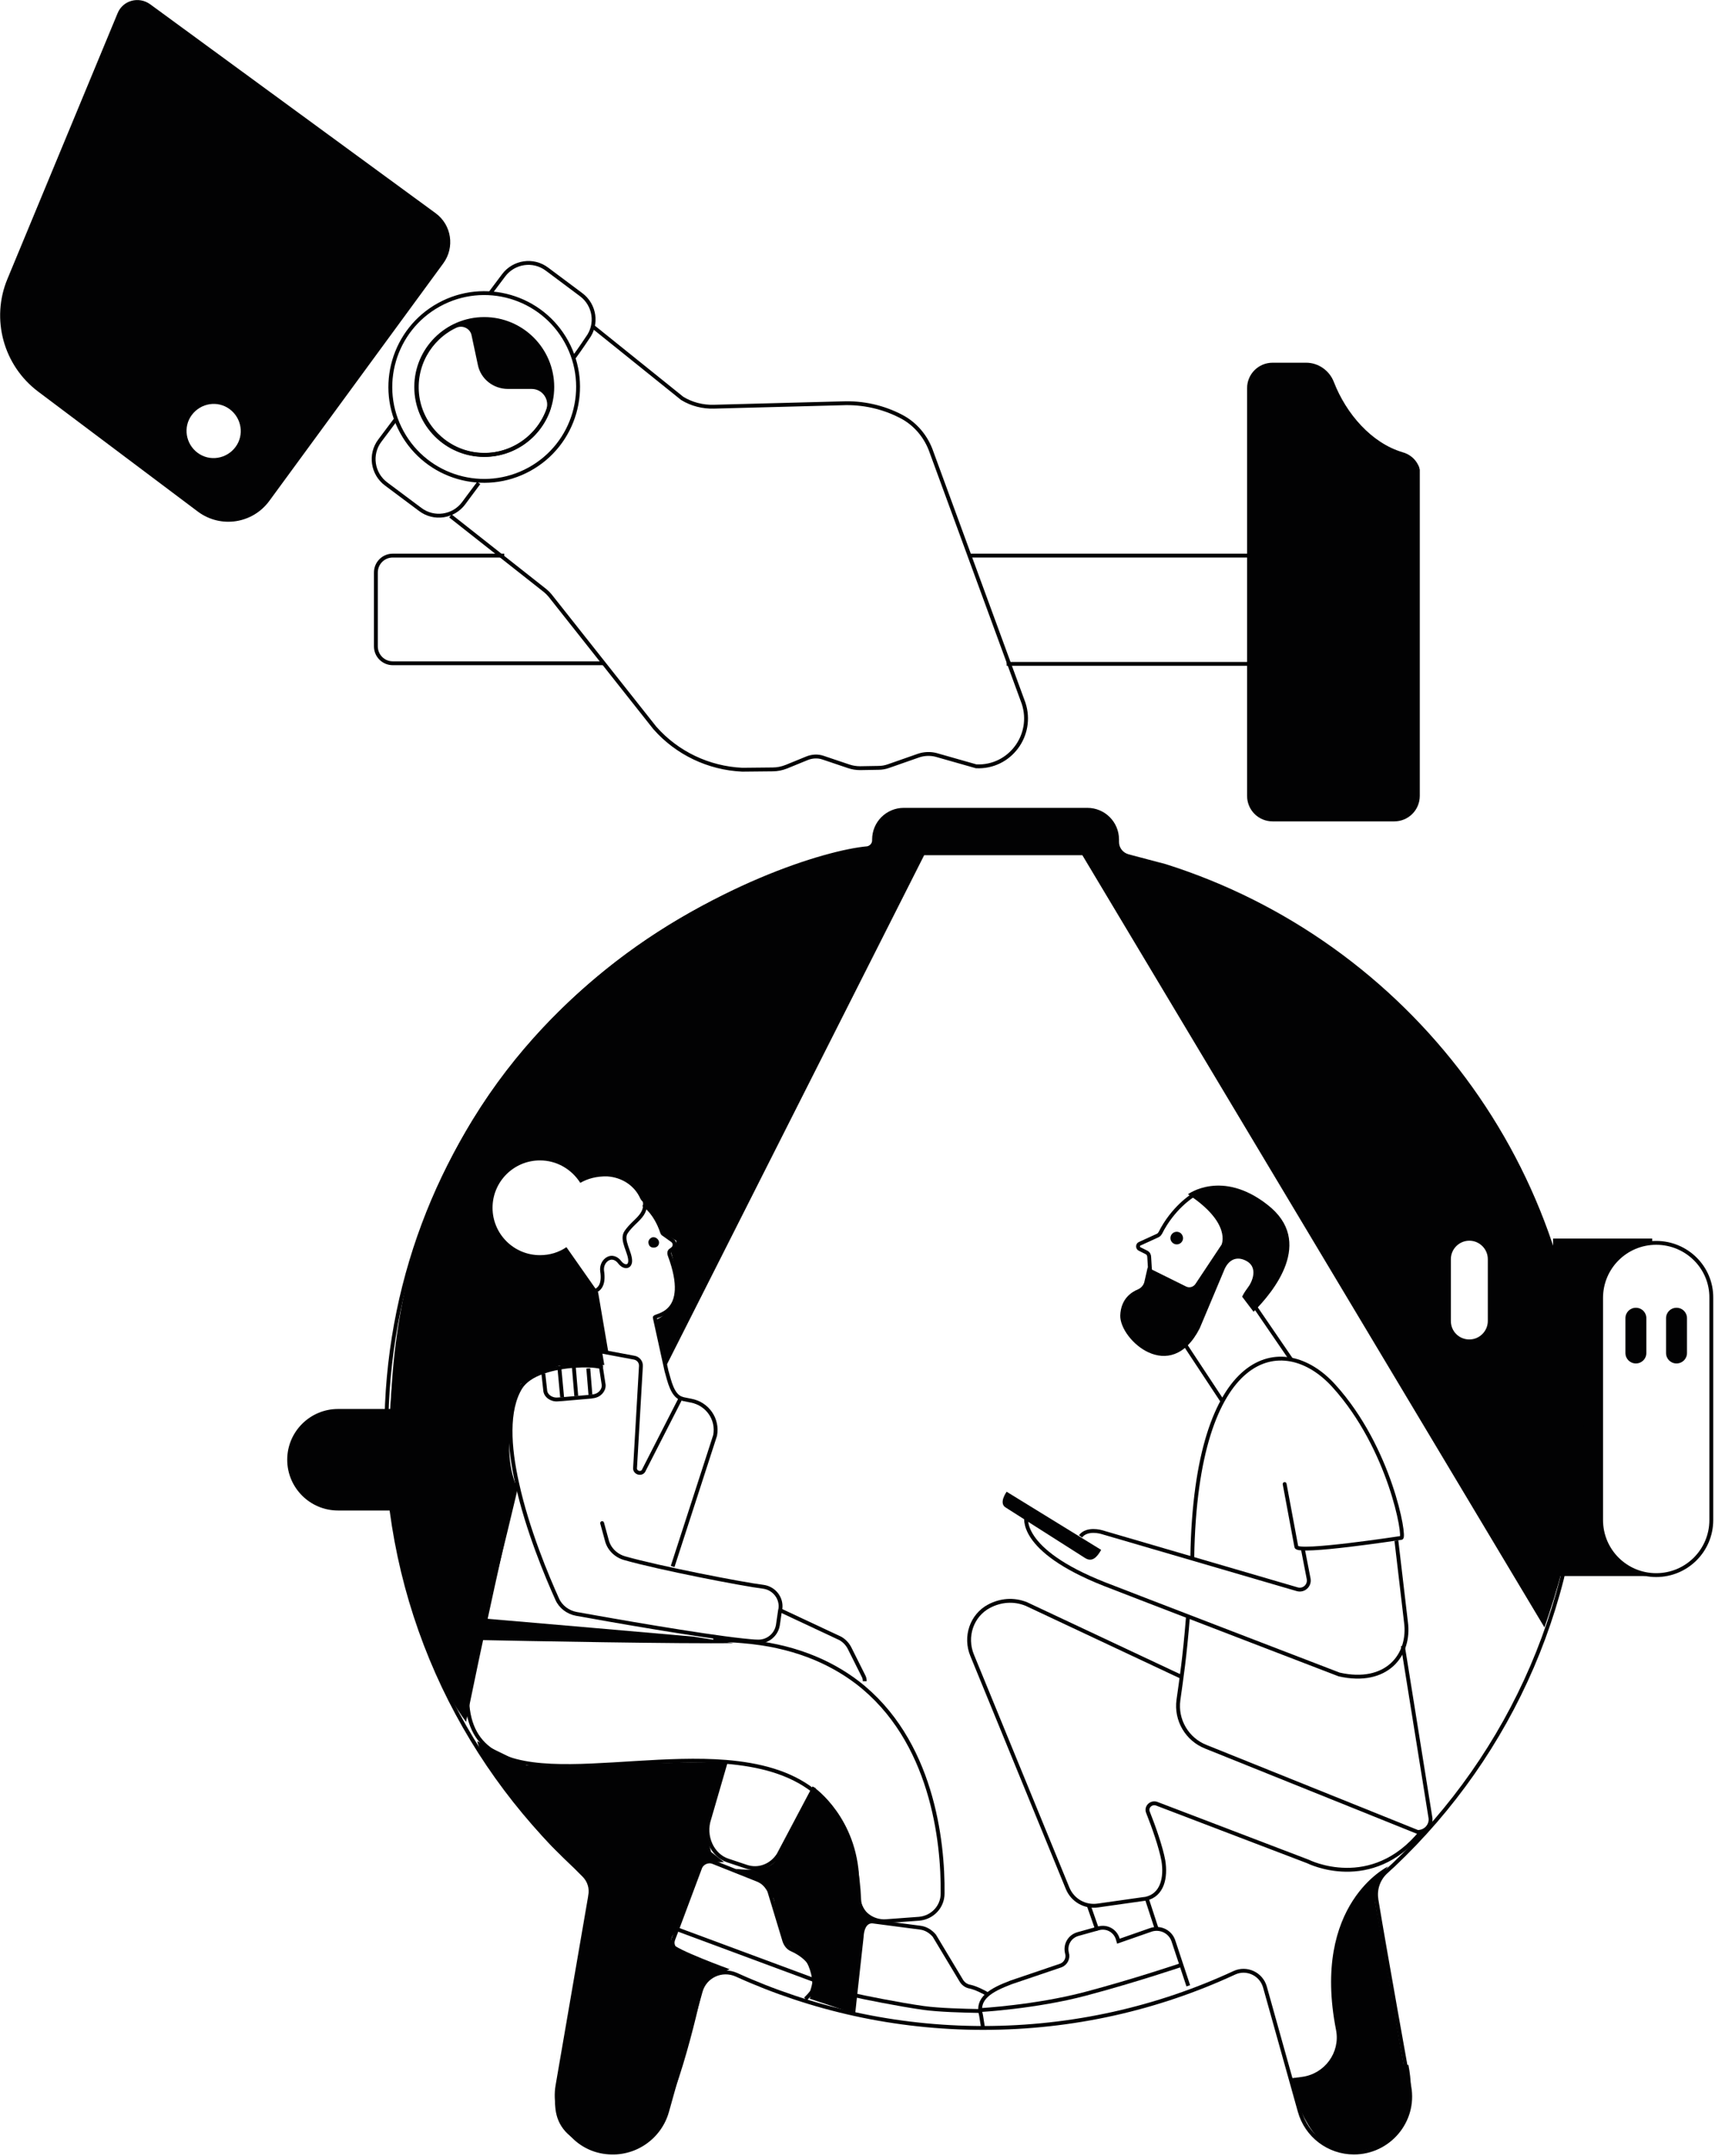 <svg width="444" height="558" viewBox="0 0 444 558" fill="none" xmlns="http://www.w3.org/2000/svg">
<path d="M225.947 219.521C154.457 233.057 100.023 295.004 100.023 370.408C100.023 414.917 118.832 454.968 148.958 483.154C149.436 483.632 150.313 484.508 151.19 485.384C152.545 486.737 153.182 488.728 152.784 490.639L152.704 491.196L144.336 539.766C142.901 548.127 148.56 556.169 157.008 557.045C164.181 557.841 170.796 553.302 172.708 546.455L181.396 515.402C182.511 511.42 186.895 509.43 190.641 511.102C210.087 519.94 231.765 524.877 254.559 524.877C277.751 524.877 299.748 519.781 319.513 510.624C322.701 509.111 326.526 510.863 327.483 514.287L336.489 546.455C338.242 552.745 343.98 557.124 350.516 557.124C359.522 557.124 366.455 549.003 364.861 540.085C364.861 540.085 358.406 504.254 356.334 491.594V491.515C355.935 488.887 356.892 486.26 358.804 484.508C359.522 483.871 360.239 483.154 360.797 482.676C391.162 453.932 409.891 413.006 409.094 367.7C407.739 294.128 354.979 234.889 285.96 220.477" stroke="#020203" stroke-miterlimit="10"/>
<path d="M250.734 143.8H326.528V171.827H260.617" stroke="#020203" stroke-miterlimit="10"/>
<path d="M130.547 143.8H101.696C99.225 143.8 97.312 145.79 97.312 148.179V167.289C97.312 169.757 99.305 171.668 101.696 171.668H156.21" stroke="#020203" stroke-miterlimit="10"/>
<path d="M30.446 3.424L1.914 72.218C-2.389 82.569 0.878 94.592 9.884 101.36L51.327 132.493C57.225 136.793 65.434 135.519 69.738 129.627L114.767 68.157C117.796 64.017 116.919 58.205 112.775 55.179L38.894 1.115C35.946 -1.035 31.801 0.08 30.446 3.424ZM51.168 117.205C48.06 114.896 47.342 110.517 49.654 107.412C51.965 104.306 56.348 103.59 59.457 105.899C62.565 108.208 63.282 112.587 60.971 115.693C58.66 118.798 54.276 119.515 51.168 117.205Z" fill="#020203"/>
<path d="M116.602 133.528L141.149 152.876C141.627 153.275 142.025 153.673 142.424 154.15L169.521 188.388C175.26 194.918 183.469 198.819 192.156 199.217L200.046 199.138C201.241 199.138 202.437 198.899 203.632 198.421L208.892 196.271C210.247 195.714 211.762 195.634 213.116 196.112L219.731 198.341C220.688 198.66 221.644 198.819 222.68 198.819L227.382 198.739C228.339 198.739 229.215 198.58 230.092 198.262L237.823 195.555C239.257 195.077 240.851 194.997 242.366 195.395L252.727 198.341C261.414 198.739 267.71 190.299 265 182.019L241.17 117.046C239.815 113.065 237.026 109.721 233.36 107.81C228.658 105.341 223.318 104.147 217.978 104.386L184.823 105.262C181.954 105.341 179.085 104.625 176.615 103.112L153.343 84.4" stroke="#020203" stroke-miterlimit="10"/>
<path d="M367.172 120.391C366.375 118.718 364.86 117.524 363.107 117.046C355.058 114.658 348.522 107.093 345.334 98.892C344.219 95.946 341.349 93.876 338.161 93.876H329.474C325.808 93.876 322.859 96.822 322.859 100.485V205.986C322.859 209.648 325.808 212.594 329.474 212.594H360.955C364.621 212.594 367.57 209.648 367.57 205.986V128.273V121.585C367.491 121.266 367.411 120.789 367.172 120.391Z" fill="#020203"/>
<path d="M126.801 76.04C129.032 73.094 130.387 71.262 130.387 71.262C133.017 67.759 138.038 66.963 141.625 69.67L150.471 76.279C153.978 78.906 154.775 83.922 152.065 87.506C152.065 87.506 150.392 90.053 148.638 92.442" stroke="#020203" stroke-miterlimit="10"/>
<path d="M123.933 125.008C121.542 128.193 120.028 130.263 120.028 130.263C117.398 133.767 112.377 134.563 108.791 131.856L99.944 125.247C96.437 122.619 95.64 117.603 98.35 114.02C98.35 114.02 100.024 111.791 102.654 108.287" stroke="#020203" stroke-miterlimit="10"/>
<path d="M137.042 121.457C148.809 115 153.116 100.231 146.662 88.47C140.208 76.709 125.437 72.409 113.669 78.867C101.902 85.324 97.595 100.093 104.049 111.854C110.503 123.615 125.275 127.915 137.042 121.457Z" stroke="#020203" stroke-miterlimit="10"/>
<path d="M125.367 117.763C135.095 117.763 142.981 109.885 142.981 100.166C142.981 90.448 135.095 82.569 125.367 82.569C115.64 82.569 107.754 90.448 107.754 100.166C107.754 109.885 115.64 117.763 125.367 117.763Z" stroke="#020203" stroke-miterlimit="10"/>
<path d="M131.504 100.166H137.641C140.829 100.166 142.981 103.351 141.865 106.297C139.076 113.702 131.345 118.798 122.817 117.524C115.246 116.409 109.189 110.278 108.073 102.714C106.957 94.831 111.181 87.585 117.876 84.4C119.868 83.445 122.179 84.639 122.578 86.71L124.172 94.194C124.809 97.698 127.918 100.166 131.504 100.166Z" stroke="#020203" stroke-miterlimit="10"/>
<path d="M130.306 83.286C120.982 80.579 111.258 85.914 108.549 95.23C105.839 104.546 111.179 114.26 120.503 116.967C129.828 119.674 139.551 114.339 142.261 105.023C144.971 95.787 139.631 85.993 130.306 83.286ZM141.783 106.297C138.993 113.702 131.263 118.798 122.735 117.524C115.164 116.41 109.107 110.279 107.991 102.714C106.875 94.832 111.099 87.586 117.794 84.401C119.786 83.445 122.097 84.64 122.496 86.71L124.09 94.195C124.807 97.698 127.915 100.166 131.422 100.166H137.559C140.747 100.166 142.899 103.351 141.783 106.297Z" fill="#020203"/>
<path d="M370.199 313.078C374.249 313.078 377.532 309.799 377.532 305.753C377.532 301.707 374.249 298.428 370.199 298.428C366.15 298.428 362.867 301.707 362.867 305.753C362.867 309.799 366.15 313.078 370.199 313.078Z" fill="#020203"/>
<path d="M428.778 321.678C420.888 321.678 414.512 328.048 414.512 335.93V393.418C414.512 401.301 420.888 407.671 428.778 407.671C436.668 407.671 443.044 401.301 443.044 393.418V335.93C443.124 328.048 436.668 321.678 428.778 321.678Z" stroke="#020203" stroke-miterlimit="10"/>
<path d="M414.515 393.419V335.931C414.515 328.367 420.333 322.236 427.745 321.678V320.563H402.082V407.91H427.745V407.671C420.333 407.114 414.515 400.983 414.515 393.419Z" fill="#020203"/>
<path d="M423.518 338.479C422.004 338.479 420.809 339.673 420.809 341.186V350.183C420.809 351.696 422.004 352.89 423.518 352.89C425.033 352.89 426.228 351.696 426.228 350.183V341.186C426.228 339.673 425.033 338.479 423.518 338.479Z" fill="#020203"/>
<path d="M434.038 338.479C432.524 338.479 431.328 339.673 431.328 341.186V350.183C431.328 351.696 432.524 352.89 434.038 352.89C435.552 352.89 436.748 351.696 436.748 350.183V341.186C436.748 339.673 435.552 338.479 434.038 338.479Z" fill="#020203"/>
<path d="M305.885 434.027L265.717 415.156C262.369 413.802 258.942 414.2 256.073 415.713C251.53 418.102 249.697 423.675 251.69 428.453L276.396 488.728C277.672 491.833 280.859 493.664 284.207 493.187L296.002 491.515C296.241 491.515 296.401 491.435 296.64 491.435C300.943 490.479 301.9 485.941 301.183 481.562C300.545 478.058 298.632 472.644 297.198 469.061C296.64 467.707 297.995 466.354 299.429 466.831L338.641 481.8C338.641 481.8 355.059 490.081 367.97 474.077" stroke="#020203" stroke-miterlimit="10"/>
<path d="M307.558 418.42C306.681 429.249 305.884 434.265 305.087 439.998C304.37 445.173 307.319 450.19 312.181 452.101L367.013 474.156C369.165 474.156 370.759 472.245 370.281 470.175L363.188 425.984" stroke="#020203" stroke-miterlimit="10"/>
<path d="M308.676 403.053C309.552 348.988 332.187 344.131 345.337 358.702C359.922 374.786 363.907 398.036 362.791 398.036C362.791 398.036 335.773 402.177 335.614 400.345L332.585 384.102" stroke="#020203" stroke-miterlimit="10" stroke-linecap="round"/>
<path d="M361.515 398.753L363.986 419.774C365.181 428.373 358.965 436.176 346.691 433.389C346.691 433.389 291.142 412.05 285.881 409.98C263.327 401.062 265.718 392.463 265.718 392.463" stroke="#020203" stroke-miterlimit="10"/>
<path d="M260.615 386.094C260.615 386.094 258.383 389.119 260.456 390.234L280.858 403.213C282.691 404.407 283.967 403.133 285.082 401.143L260.615 386.094Z" fill="#020203"/>
<path d="M279.742 397.639C281.416 395.409 285.162 396.524 285.162 396.524L335.85 411.334C337.524 411.811 339.118 410.378 338.799 408.627L337.284 400.823" stroke="#020203" stroke-miterlimit="10"/>
<path d="M307.638 513.968L303.812 502.423C303.015 499.875 300.226 498.601 297.755 499.557L289.546 502.423L289.387 501.866C288.749 499.716 286.598 498.521 284.446 499.079L279.026 500.592C276.874 501.229 275.679 503.378 276.237 505.528C276.635 506.802 275.918 508.235 274.643 508.713L261.732 513.092C256.551 515.083 252.726 517.153 254.001 521.692L254.479 524.717" stroke="#020203" stroke-miterlimit="10"/>
<path d="M253.684 520.259C253.684 520.259 268.109 519.463 281.02 516.039C293.931 512.615 305.886 508.555 305.886 508.555" stroke="#020203" stroke-miterlimit="10"/>
<path d="M334.258 351.856L323.738 336.488" stroke="#020203" stroke-miterlimit="10"/>
<path d="M316.326 362.445L301.023 339.274" stroke="#020203" stroke-miterlimit="10"/>
<path d="M305.805 321.598C305.168 322.235 304.131 322.235 303.494 321.598C302.856 320.961 302.856 319.926 303.494 319.289C304.131 318.652 305.168 318.652 305.805 319.289C306.443 320.006 306.443 320.961 305.805 321.598Z" fill="#020203"/>
<path d="M324.534 339.513C329.635 334.417 340.474 321.359 328.121 311.804C316.325 302.568 307.559 309.097 307.559 309.097C318.955 316.582 316.246 322.156 316.246 322.156L309.471 332.347C308.913 333.144 307.877 333.382 307.08 332.984L297.118 328.048L296.321 331.551C296.162 332.507 295.524 333.303 294.647 333.701C292.894 334.417 290.184 336.169 290.025 340.469C289.865 346.759 303.016 358.623 310.587 343.813C316.883 328.844 316.883 328.844 316.883 328.844C316.883 328.844 318.318 324.465 322.223 326.137C326.128 327.809 324.056 332.029 323.02 333.303C322.382 334.179 321.904 334.895 321.585 335.612L324.534 339.513Z" fill="#020203"/>
<path d="M308.676 309.495C308.676 309.495 303.655 312.6 300.387 319.13C300.228 319.368 300.068 319.607 299.75 319.767L295.047 321.916C294.489 322.155 294.489 323.031 295.047 323.27L296.801 324.146C297.279 324.385 297.518 324.862 297.518 325.34L297.757 329.242" stroke="#020203" stroke-miterlimit="10"/>
<path d="M299.429 499.159L296.879 491.355" stroke="#020203" stroke-miterlimit="10"/>
<path d="M284.128 499.636L281.816 493.027" stroke="#020203" stroke-miterlimit="10"/>
<path d="M125.287 418.898C135.647 419.774 171.432 422.88 179.561 423.596L184.662 424.392L189.922 425.268C177.887 425.507 134.372 424.711 123.852 424.472C122.417 424.472 121.541 424.392 121.541 424.392C120.903 424.313 120.505 423.756 120.584 423.119L121.142 419.456C121.222 418.819 121.78 418.421 122.417 418.5C122.417 418.66 123.453 418.739 125.287 418.898Z" fill="#020203"/>
<path d="M170.556 321.2C170.795 321.917 170.396 322.713 169.599 322.872C168.802 323.032 168.085 322.713 167.925 321.917C167.686 321.2 168.165 320.484 168.882 320.245C169.599 320.085 170.316 320.563 170.556 321.2Z" fill="#020203"/>
<path d="M155.649 353.767H155.569C154.613 353.607 153.576 353.448 152.381 353.448C151.186 353.368 149.91 353.448 148.555 353.528C147.36 353.607 146.085 353.767 144.81 354.005C143.295 354.244 141.861 354.642 140.506 355.12C137.956 355.996 135.883 357.35 134.768 359.101C131.181 364.914 131.739 374.389 133.891 383.944C136.521 395.967 141.701 408.229 144.252 413.882C145.128 415.873 147.041 417.306 149.193 417.704C157.96 419.296 181.072 423.357 192.23 424.552C193.824 424.711 195.179 424.87 196.215 424.87C198.765 424.95 200.997 423.118 201.396 420.57L201.953 416.749L202.033 416.43C202.432 413.643 200.439 411.095 197.65 410.697C192.39 410.06 170.632 405.84 161.706 403.292C159.474 402.655 157.641 400.904 157.083 398.594L155.888 394.215" stroke="#020203" stroke-miterlimit="10" stroke-linecap="round"/>
<path d="M166.566 311.725C166.566 311.725 169.675 313.636 171.428 318.97C171.508 319.209 171.667 319.368 171.827 319.448L174.058 321.041C174.855 321.598 174.855 322.792 173.978 323.35L173.66 323.588C173.261 323.827 173.181 324.305 173.341 324.783C179.238 340.548 169.276 340.309 169.515 341.026L172.544 354.801C173.341 357.667 174.058 360.932 176.21 361.887C176.449 361.967 176.688 362.047 176.927 362.126L178.92 362.524C183.144 363.32 185.933 367.302 185.136 371.522L174.138 405.441" stroke="#020203" stroke-miterlimit="10"/>
<path d="M155.57 349.785L164.098 351.378C165.214 351.537 166.011 352.492 165.931 353.607L164.417 379.803C164.178 381.236 166.25 381.794 166.728 380.44L176.212 361.888L176.292 361.649" stroke="#020203" stroke-miterlimit="10"/>
<path d="M144.812 353.925L145.529 361.648" stroke="#020203" stroke-miterlimit="10"/>
<path d="M148.555 353.766L149.192 361.33" stroke="#020203" stroke-miterlimit="10"/>
<path d="M152.301 354.164L152.858 361.012" stroke="#020203" stroke-miterlimit="10"/>
<path d="M155.492 353.208L155.572 353.765L156.289 358.463C156.369 359.896 155.173 361.25 153.42 361.409L152.942 361.489L149.275 361.807L145.609 362.126L144.414 362.205C142.74 362.365 141.226 361.25 141.146 359.817L140.668 355.517" stroke="#020203" stroke-miterlimit="10"/>
<path d="M184.659 424.472C187.29 424.472 189.76 424.551 192.231 424.79C204.983 425.825 214.626 429.886 221.958 435.46C241.325 450.349 244.194 476.545 244.035 490.081C244.035 493.505 241.405 496.292 237.978 496.61L229.37 497.247C225.943 497.486 222.596 495.098 222.437 491.753C221.879 477.501 217.336 468.742 210.482 463.407C204.425 458.71 196.535 456.719 187.927 456.003C157.96 453.614 119.546 467.229 120.98 437.45C121.14 433.867 122.654 429.408 123.929 424.551" stroke="#020203" stroke-miterlimit="10"/>
<path d="M133.813 383.864C133.574 385.297 129.19 403.452 125.285 418.899" stroke="#020203" stroke-miterlimit="10"/>
<path d="M223.871 435.141C223.871 434.664 223.791 434.186 223.552 433.788L219.886 426.463C219.328 425.427 218.531 424.631 217.575 424.074L202.113 416.828" stroke="#020203" stroke-miterlimit="10"/>
<path d="M208.489 517.392C208.808 517.153 210.083 515.8 210.243 515.401C210.561 514.446 210.8 513.491 210.88 512.535C211.04 509.589 209.525 506.643 204.982 504.573C204.026 504.175 203.389 503.299 203.07 502.343L199.164 489.444C198.527 488.091 197.491 487.056 196.056 486.498L184.659 481.96C183.305 481.402 181.711 482.119 181.232 483.473L175.335 499.238L174.299 501.945C173.82 503.14 174.378 504.493 175.653 504.971" stroke="#020203" stroke-miterlimit="10"/>
<path d="M175.254 499.237V499.317L210.879 512.534L211.278 512.694" stroke="#020203" stroke-miterlimit="10"/>
<path d="M255.75 516.198C254.714 515.561 252.642 514.526 251.207 514.207C250.171 514.048 249.295 513.411 248.816 512.535L241.883 500.99C240.926 499.875 239.651 499.079 238.216 498.92L226.023 497.327C224.588 497.168 223.233 498.203 223.074 501.388L221.4 516.516L220.922 520.975C220.922 519.781 220.922 519.462 220.922 519.383" stroke="#020203" stroke-miterlimit="10"/>
<path d="M221.082 516.356C221.082 516.356 221.162 516.356 221.321 516.436C222.995 516.834 232.798 518.825 239.094 519.701C243.158 520.258 249.375 520.417 253.838 520.497" stroke="#020203" stroke-miterlimit="10"/>
<path d="M187.928 455.843V455.922L183.624 470.732C182.11 475.191 184.341 480.208 188.486 481.561L193.267 483.154C196.376 484.189 199.723 482.915 201.556 480.048L210.403 463.327L210.801 462.611" stroke="#020203" stroke-miterlimit="10"/>
<path d="M136.287 456.879L179.802 456.162H187.852L183.389 471.131L183.229 476.147L184.106 479.332L187.453 481.96H182.91L180.838 483.552L174.702 500.194C174.702 500.194 173.267 501.627 173.984 502.98C174.861 504.573 188.888 509.669 188.888 509.669L182.273 512.854C182.273 512.854 176.694 540.403 169.999 551.391C166.811 556.726 161.711 557.92 156.849 556.806C139.953 553.143 143.779 542.394 144.815 536.343C145.851 530.291 152.147 494.779 152.147 494.779C152.147 494.779 155.813 486.897 147.923 482.119C140.033 477.421 124.731 454.49 124.731 454.49L123.535 450.668L136.287 456.879Z" fill="#020203"/>
<path d="M190.48 483.711C191.038 483.711 199.008 484.985 201.001 481.243C202.993 477.58 210.963 462.771 210.963 462.771C210.963 462.771 221.882 470.494 222.44 486.419C221.403 494.062 226.185 496.77 226.185 496.77C226.185 496.77 223.396 496.77 222.997 500.592C221.324 519.781 221.324 515.401 221.324 515.401L220.686 520.975L209.608 517.312C209.608 517.312 211.919 512.694 208.174 506.643C202.595 502.582 202.595 501.706 202.595 501.706L200.283 491.355L197.095 487.294L190.48 483.711Z" fill="#020203"/>
<path d="M364.624 534.431C364.225 534.511 363.827 534.511 363.428 534.59C356.016 492.311 356.016 492.31 356.016 492.31C356.016 492.31 356.016 487.374 359.364 483.074C359.364 483.074 339.439 492.629 345.895 525.434C347.01 531.246 342.946 536.74 337.128 537.536C334.657 537.855 334.02 537.935 334.02 537.935C334.02 537.935 337.845 556.487 348.286 556.885C354.024 557.044 359.443 555.213 362.472 550.754C363.827 549.48 364.783 547.728 364.863 545.34C364.863 545.18 364.863 545.101 364.863 544.942C365.421 541.995 365.421 538.492 364.624 534.431Z" fill="#020203"/>
<path d="M115.404 390.951H87.51C80.257 390.951 74.359 385.058 74.359 377.813C74.359 370.567 80.257 364.675 87.51 364.675H115.404V390.951Z" fill="#020203"/>
<path d="M120.663 445.651C120.663 445.651 95.399 413.563 101.695 356.792C134.053 359.18 135.408 356.553 135.408 356.553C135.408 356.553 128.554 372.876 133.814 384.978C125.127 423.038 120.663 445.651 120.663 445.651Z" fill="#020203"/>
<path d="M150.152 334.179C150.391 334.099 157.006 336.329 155.891 329.003C155.731 327.889 156.13 326.694 157.086 325.978C158.441 325.022 159.716 325.739 160.433 326.694C161.47 328.048 162.984 328.128 163.143 326.535C163.303 324.226 160.673 320.961 162.107 318.891C164.418 315.467 168.403 314.432 166.491 309.416" stroke="#020203" stroke-miterlimit="10"/>
<path d="M409.968 371.283C409.968 302.091 364.54 243.488 301.817 223.662L292.174 221.114C290.739 220.716 289.703 219.442 289.703 217.929V217.292C289.703 212.753 286.037 209.091 281.494 209.091H233.994C229.451 209.091 225.785 212.753 225.785 217.292V217.531C225.785 218.248 225.227 218.884 224.51 219.044C202.912 220.955 103.926 255.909 101.137 365.152L135.009 358.066L140.428 354.881L144.891 353.448L156.447 353.289L155.89 349.944H157.484L154.853 334.498L146.645 322.793C144.652 324.146 142.341 324.863 139.79 324.863C133.016 324.863 127.517 319.369 127.517 312.601C127.517 305.833 133.016 300.339 139.79 300.339C144.174 300.339 147.999 302.648 150.231 306.152C152.144 305.037 154.535 304.4 157.244 304.48C160.911 304.718 164.258 306.789 165.772 310.212C166.091 310.929 167.366 311.805 167.446 312.362L171.989 319.289L175.097 321.121L174.937 322.713L173.742 324.146C173.742 324.146 178.205 337.842 169.996 341.504C172.387 353.368 172.467 353.527 172.467 353.527L239.254 221.353H280.219L399.846 421.207C406.78 401.461 409.968 382.351 409.968 371.283ZM375.618 341.902V325.898C375.618 323.271 377.77 321.121 380.4 321.121C383.03 321.121 385.182 323.271 385.182 325.898V341.902C385.182 344.53 383.03 346.68 380.4 346.68C377.77 346.68 375.618 344.61 375.618 341.902Z" fill="#020203"/>
</svg>

